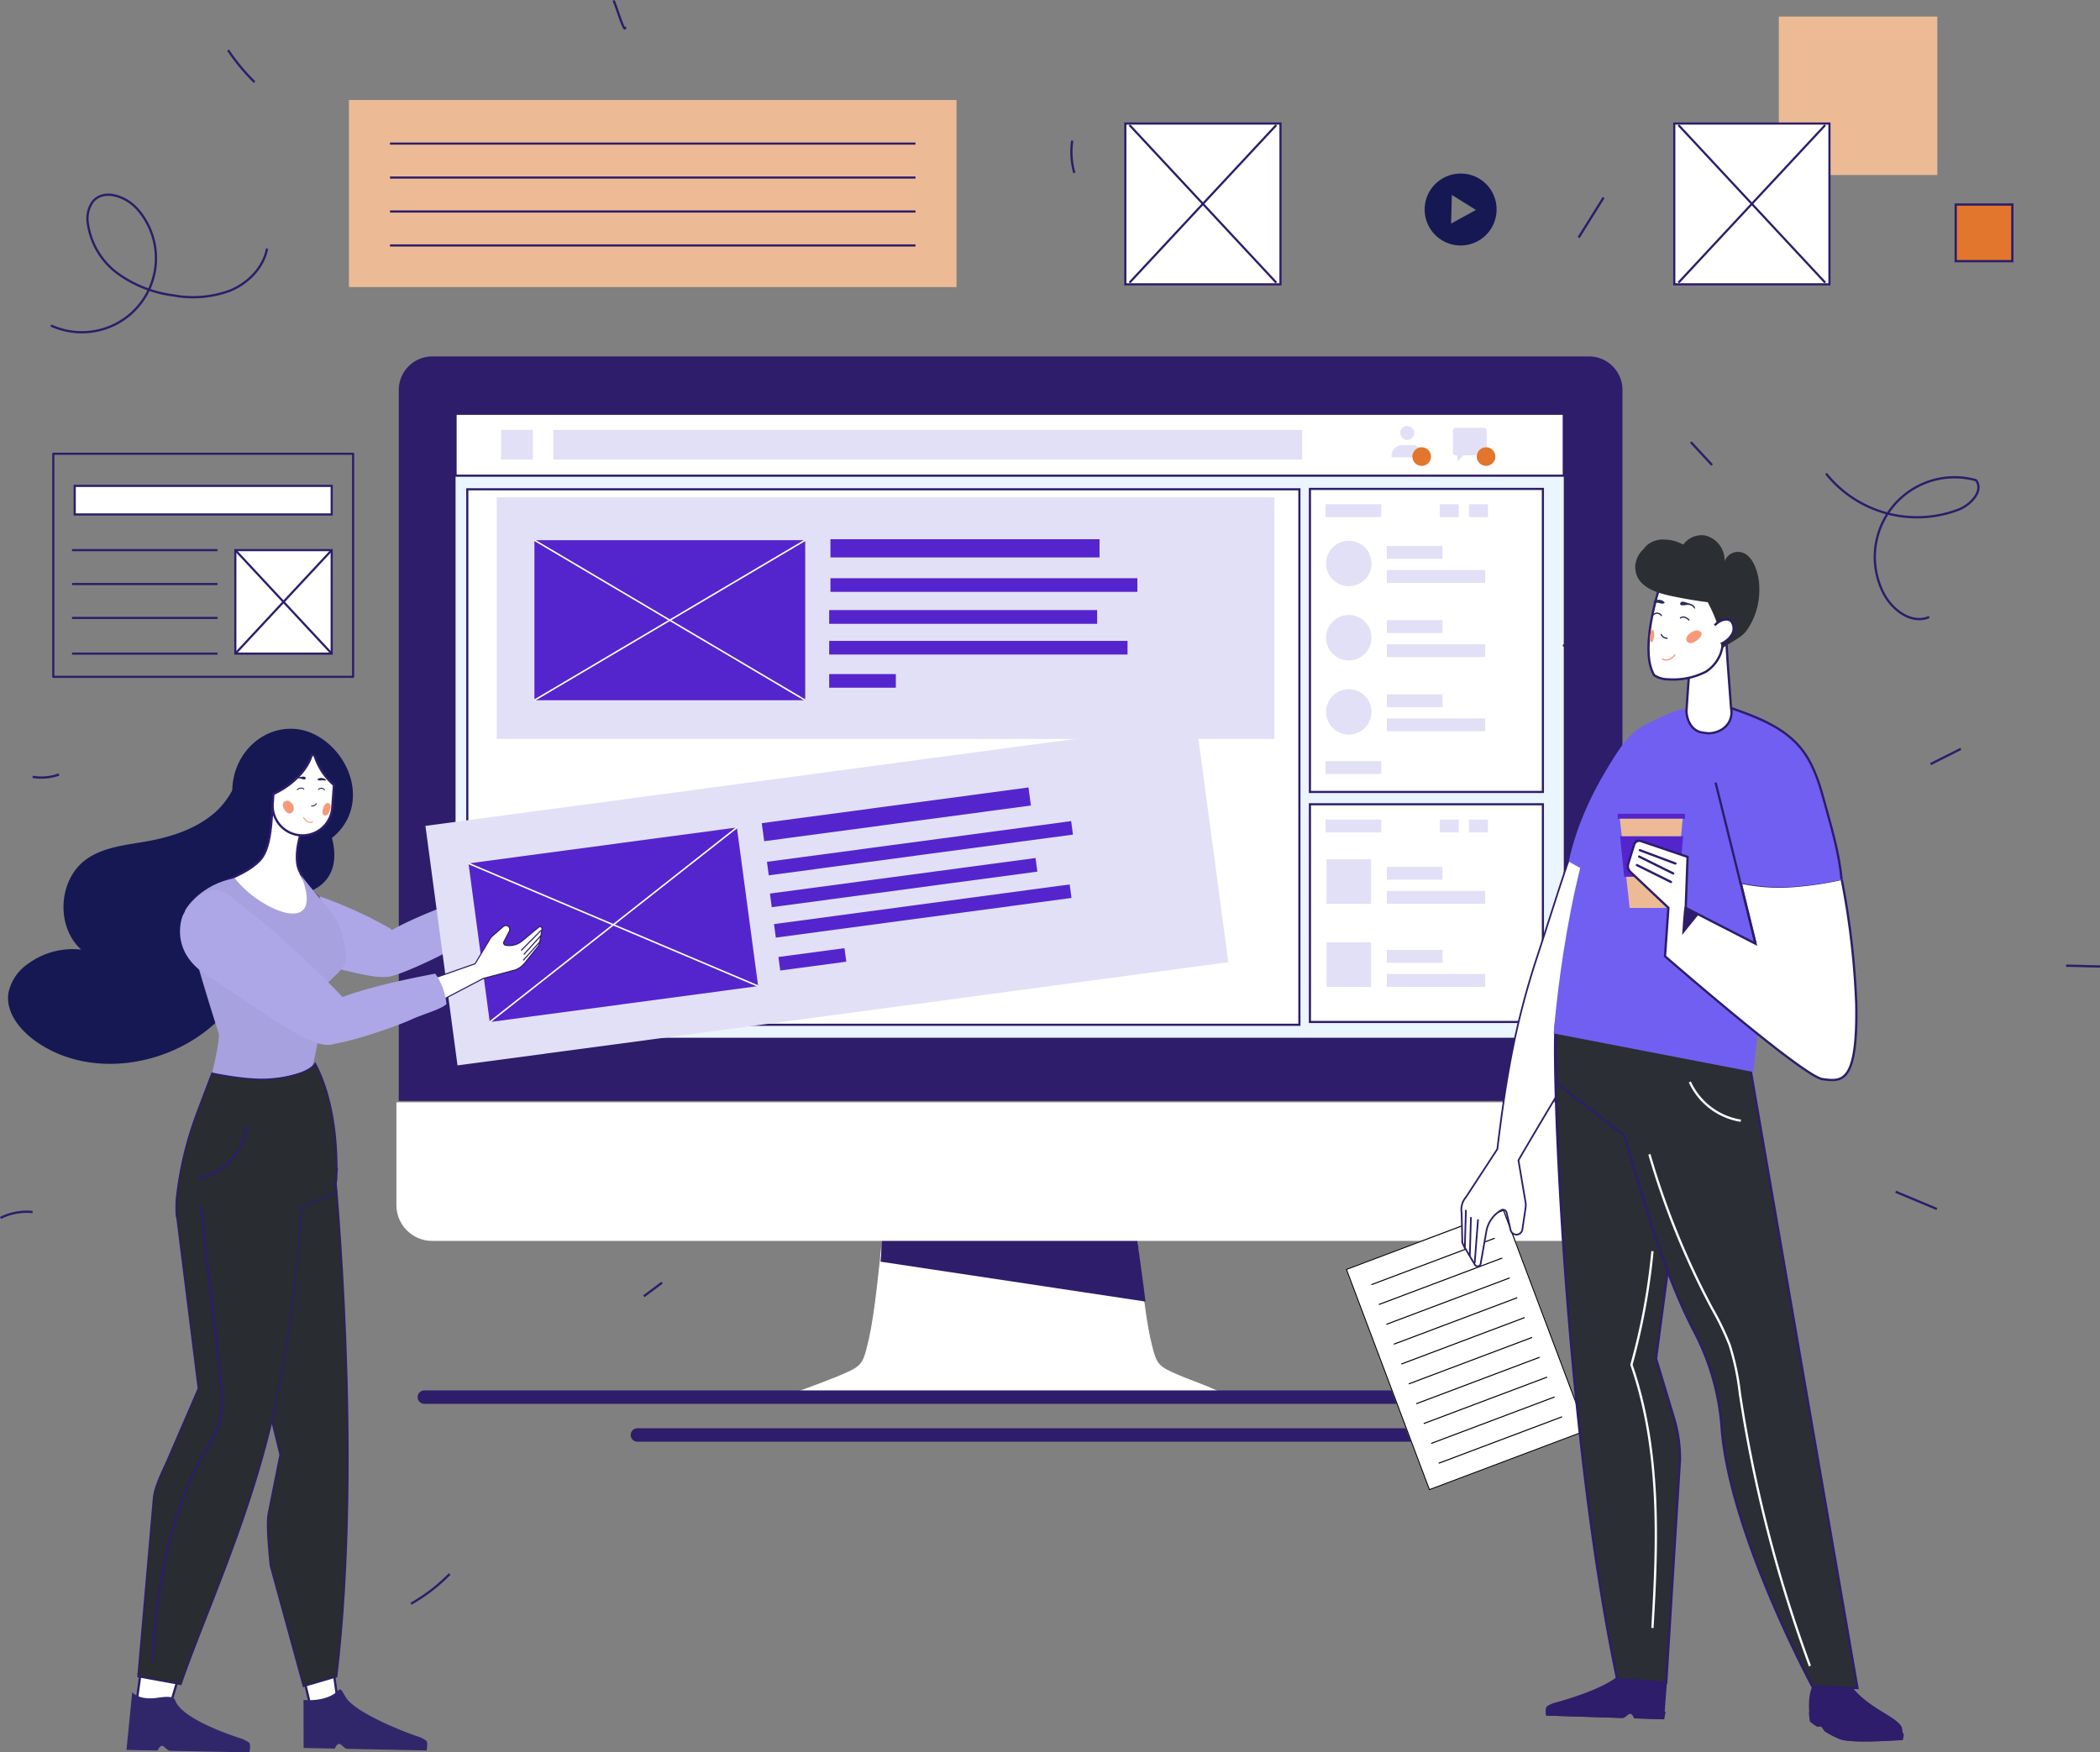 <svg xmlns="http://www.w3.org/2000/svg" width="460.114" height="384.002" viewBox="0 0 460.114 384.002">
  <rect x="0" y="0" width="460.114" height="384.002" fill="#808080" stroke="none"/>
  <defs>
    <style>
      .cls-1 {
        fill: #ecbb95;
      }

      .cls-12, .cls-2 {
        fill: #e2762d;
      }

      .cls-15, .cls-16, .cls-18, .cls-2, .cls-21, .cls-27, .cls-28, .cls-3, .cls-32, .cls-33, .cls-4, .cls-5, .cls-6 {
        stroke: #2d1d6a;
      }

      .cls-14, .cls-16, .cls-18, .cls-2, .cls-21, .cls-26, .cls-27, .cls-28, .cls-29, .cls-3, .cls-32, .cls-5, .cls-8 {
        stroke-miterlimit: 10;
      }

      .cls-15, .cls-16, .cls-2, .cls-28, .cls-29, .cls-32, .cls-33 {
        stroke-width: 0.498px;
      }

      .cls-16, .cls-21, .cls-26, .cls-27, .cls-3, .cls-33, .cls-8, .cls-9 {
        fill: #fff;
      }

      .cls-3, .cls-4, .cls-5 {
        stroke-width: 0.469px;
      }

      .cls-14, .cls-15, .cls-29, .cls-32, .cls-37, .cls-4, .cls-5, .cls-6 {
        fill: none;
      }

      .cls-15, .cls-33, .cls-4, .cls-6 {
        stroke-linecap: round;
        stroke-linejoin: round;
      }

      .cls-6 {
        stroke-width: 0.704px;
        stroke-dasharray: 3.99;
      }

      .cls-7 {
        fill: #2d1d6a;
      }

      .cls-10 {
        fill: #ebf5ff;
      }

      .cls-11 {
        fill: #e2e0f6;
      }

      .cls-13 {
        fill: #5425cd;
      }

      .cls-14, .cls-29 {
        stroke: #fff;
      }

      .cls-14, .cls-18 {
        stroke-width: 0.331px;
      }

      .cls-17 {
        fill: #30276b;
      }

      .cls-18 {
        fill: #292c30;
      }

      .cls-19 {
        fill: #151852;
      }

      .cls-20 {
        fill: #1a1714;
      }

      .cls-21 {
        stroke-width: 0.242px;
      }

      .cls-22 {
        fill: #ada7e8;
      }

      .cls-23 {
        fill: #f89a7a;
      }

      .cls-24 {
        fill: #282e53;
      }

      .cls-25 {
        fill: #a7a1e0;
      }

      .cls-26 {
        stroke: #000;
        stroke-width: 0.226px;
      }

      .cls-27 {
        stroke-width: 0.368px;
      }

      .cls-28 {
        fill: #2b2e34;
      }

      .cls-30 {
        fill: #715ff2;
      }

      .cls-31 {
        fill: #f8b791;
      }

      .cls-34 {
        fill: #2b2f34;
      }

      .cls-35, .cls-36 {
        stroke: none;
      }
    </style>
  </defs>
  <g id="Group_26227" data-name="Group 26227" transform="translate(-281.362 -142.455)">
    <rect id="Rectangle_5526" data-name="Rectangle 5526" class="cls-1" width="34.729" height="34.729" transform="translate(671.103 146.081)"/>
    <rect id="Rectangle_5527" data-name="Rectangle 5527" class="cls-2" width="12.406" height="12.406" transform="translate(709.864 187.276)"/>
    <g id="Group_26154" data-name="Group 26154" transform="translate(648.199 169.526)">
      <rect id="Rectangle_5528" data-name="Rectangle 5528" class="cls-3" width="33.998" height="35.234"/>
      <g id="Group_26153" data-name="Group 26153" transform="translate(0.917 0.33)">
        <line id="Line_7" data-name="Line 7" class="cls-3" x2="32.158" y2="34.54"/>
        <line id="Line_8" data-name="Line 8" class="cls-3" x1="32.158" y2="34.54"/>
      </g>
    </g>
    <g id="Group_26156" data-name="Group 26156" transform="translate(527.924 169.526)">
      <rect id="Rectangle_5529" data-name="Rectangle 5529" class="cls-3" width="33.998" height="35.234" transform="translate(0)"/>
      <g id="Group_26155" data-name="Group 26155" transform="translate(0.917 0.33)">
        <line id="Line_9" data-name="Line 9" class="cls-3" x2="32.158" y2="34.54"/>
        <line id="Line_10" data-name="Line 10" class="cls-3" x1="32.158" y2="34.54"/>
      </g>
    </g>
    <g id="Group_26158" data-name="Group 26158" transform="translate(293.039 241.891)">
      <rect id="Rectangle_5530" data-name="Rectangle 5530" class="cls-4" width="65.689" height="48.876"/>
      <rect id="Rectangle_5531" data-name="Rectangle 5531" class="cls-3" width="56.305" height="6.256" transform="translate(4.692 7.038)"/>
      <line id="Line_11" data-name="Line 11" class="cls-3" x2="31.867" transform="translate(4.106 21.115)"/>
      <line id="Line_12" data-name="Line 12" class="cls-3" x2="31.867" transform="translate(4.106 28.544)"/>
      <line id="Line_13" data-name="Line 13" class="cls-3" x2="31.867" transform="translate(4.106 35.973)"/>
      <line id="Line_14" data-name="Line 14" class="cls-3" x2="31.867" transform="translate(4.106 43.793)"/>
      <rect id="Rectangle_5532" data-name="Rectangle 5532" class="cls-3" width="21.114" height="22.678" transform="translate(39.883 21.115)"/>
      <g id="Group_26157" data-name="Group 26157" transform="translate(39.883 21.115)">
        <line id="Line_15" data-name="Line 15" class="cls-5" x2="21.114" y2="22.678"/>
        <line id="Line_16" data-name="Line 16" class="cls-5" x1="21.114" y2="22.678"/>
      </g>
    </g>
    <g id="Group_26160" data-name="Group 26160" transform="translate(357.814 164.368)">
      <rect id="Rectangle_5533" data-name="Rectangle 5533" class="cls-1" width="133.124" height="40.993"/>
      <g id="Group_26159" data-name="Group 26159" transform="translate(8.997 9.552)">
        <line id="Line_17" data-name="Line 17" class="cls-3" x2="115.131"/>
        <line id="Line_18" data-name="Line 18" class="cls-3" x2="115.131" transform="translate(0 7.441)"/>
        <line id="Line_19" data-name="Line 19" class="cls-3" x2="115.131" transform="translate(0 14.882)"/>
        <line id="Line_20" data-name="Line 20" class="cls-3" x2="115.131" transform="translate(0 22.323)"/>
      </g>
    </g>
    <rect id="Rectangle_5534" data-name="Rectangle 5534" class="cls-6" width="31.252" height="31.252" transform="translate(316.823 327.701)"/>
    <g id="Group_26174" data-name="Group 26174" transform="translate(368.215 220.559)">
      <path id="Path_39643" data-name="Path 39643" class="cls-7" d="M617.372,366.294V210.481a7.348,7.348,0,0,0-7.349-7.331H356.608a7.35,7.35,0,0,0-7.348,7.331V366.294Z" transform="translate(-348.737 -203.15)"/>
      <g id="Path_39644" data-name="Path 39644" class="cls-8" transform="translate(-348.854 -166.67)">
        <path class="cls-35" d="M 609.732 360.387 L 356.713 360.387 C 352.438 360.387 348.961 356.911 348.961 352.639 L 348.961 330.217 L 617.487 330.217 L 617.487 352.639 C 617.487 356.911 614.008 360.387 609.732 360.387 Z"/>
        <path class="cls-36" d="M 349.067 330.324 L 349.067 352.639 C 349.067 356.853 352.497 360.28 356.713 360.28 L 609.732 360.28 C 613.95 360.28 617.381 356.853 617.381 352.639 L 617.381 330.324 L 349.067 330.324 M 348.854 330.111 L 617.594 330.111 L 617.594 352.639 C 617.594 356.979 614.073 360.493 609.732 360.493 L 356.713 360.493 C 352.372 360.493 348.854 356.979 348.854 352.639 L 348.854 330.111 Z"/>
      </g>
      <path id="Path_39645" data-name="Path 39645" class="cls-9" d="M461.787,341.96a6.993,6.993,0,1,1-6.993-6.993A6.993,6.993,0,0,1,461.787,341.96Z" transform="translate(-320.424 -165.275)"/>
      <g id="Path_39646" data-name="Path 39646" class="cls-8" transform="translate(-329.286 -159.889)">
        <path class="cls-35" d="M 508.932 387.625 C 508.932 387.625 508.932 387.625 508.932 387.625 C 508.865 387.625 508.794 387.625 508.721 387.623 L 418.603 387.623 C 417.286 387.557 417.09 387.319 417.067 387.22 C 417.026 387.046 417.373 386.787 417.555 386.684 C 417.695 386.634 419.505 385.986 421.678 385.166 C 423.446 384.502 426.69 383.255 428.556 382.358 C 431.606 380.899 431.835 379.897 432.936 375.084 C 434.145 369.79 435.285 358.525 435.728 353.818 L 491.59 353.818 C 492.031 358.516 493.167 369.762 494.381 375.084 C 494.96 377.618 495.289 378.987 495.859 380.001 C 496.482 381.108 497.396 381.704 498.763 382.359 C 500.52 383.203 503.514 384.368 505.717 385.197 C 507.881 386.009 509.796 386.951 509.89 386.997 C 510.056 387.095 510.27 387.283 510.243 387.382 C 510.232 387.423 510.116 387.625 508.932 387.625 Z"/>
        <path class="cls-36" d="M 508.932 387.519 C 509.864 387.519 510.088 387.392 510.134 387.354 C 510.106 387.291 509.97 387.169 509.839 387.091 C 509.708 387.026 507.814 386.098 505.68 385.297 C 503.475 384.467 500.478 383.301 498.717 382.455 C 495.712 381.015 495.405 380.041 494.278 375.107 C 493.07 369.816 491.94 358.68 491.493 353.925 L 435.825 353.925 C 435.375 358.689 434.242 369.843 433.04 375.107 C 431.956 379.847 431.699 380.973 428.602 382.454 C 426.732 383.353 423.485 384.602 421.715 385.266 C 419.58 386.071 417.793 386.712 417.599 386.781 C 417.359 386.919 417.155 387.13 417.171 387.196 C 417.171 387.199 417.267 387.449 418.609 387.517 L 508.723 387.517 C 508.796 387.518 508.865 387.519 508.932 387.519 L 508.932 387.519 M 508.932 387.732 C 508.864 387.732 508.793 387.731 508.719 387.73 L 418.603 387.73 C 415.711 387.586 417.51 386.587 417.51 386.587 C 417.51 386.587 419.364 385.925 421.64 385.066 C 424.01 384.177 426.839 383.066 428.509 382.263 C 431.474 380.844 431.723 379.912 432.832 375.06 C 434.041 369.765 435.173 358.588 435.631 353.712 L 491.687 353.712 C 492.144 358.588 493.276 369.765 494.485 375.06 C 495.594 379.912 495.847 380.844 498.809 382.263 C 500.498 383.075 503.369 384.2 505.755 385.097 C 507.993 385.938 509.941 386.903 509.941 386.903 C 509.941 386.903 511.356 387.732 508.932 387.732 Z"/>
      </g>
      <path id="Path_39647" data-name="Path 39647" class="cls-7" d="M489.3,367c-.247-2.316-1.592-11.793-1.733-13.284H431.515c-.138,1.491-.006,2.227-.256,4.542Z" transform="translate(-325.176 -159.889)"/>
      <rect id="Rectangle_5535" data-name="Rectangle 5535" class="cls-10" width="242.809" height="136.731" transform="translate(12.962 12.568)"/>
      <rect id="Rectangle_5536" data-name="Rectangle 5536" class="cls-3" width="242.809" height="13.563" transform="translate(12.962 12.568)"/>
      <rect id="Rectangle_5537" data-name="Rectangle 5537" class="cls-3" width="51.046" height="66.407" transform="translate(200.153 29.031)"/>
      <rect id="Rectangle_5538" data-name="Rectangle 5538" class="cls-3" width="182.313" height="117.342" transform="translate(15.532 29.115)"/>
      <rect id="Rectangle_5539" data-name="Rectangle 5539" class="cls-11" width="164.077" height="6.513" transform="translate(34.381 16.093)"/>
      <rect id="Rectangle_5540" data-name="Rectangle 5540" class="cls-11" width="6.965" height="6.513" transform="translate(22.927 16.093)"/>
      <g id="Group_26161" data-name="Group 26161" transform="translate(218.034 15.242)">
        <path id="Path_39648" data-name="Path 39648" class="cls-11" d="M525.1,220.928v-.381a2.292,2.292,0,0,0-2.292-2.293h-2.291a2.292,2.292,0,0,0-2.293,2.293v.381Z" transform="translate(-518.223 -214.052)"/>
        <path id="Path_39649" data-name="Path 39649" class="cls-11" d="M522.763,216.518a1.529,1.529,0,1,1-1.529-1.528A1.529,1.529,0,0,1,522.763,216.518Z" transform="translate(-517.797 -214.99)"/>
      </g>
      <path id="Path_39650" data-name="Path 39650" class="cls-12" d="M525.849,220.653a2.037,2.037,0,1,1-2.037-2.037A2.036,2.036,0,0,1,525.849,220.653Z" transform="translate(-299.168 -198.706)"/>
      <path id="Path_39651" data-name="Path 39651" class="cls-11" d="M535.475,215.3h-6.224a.583.583,0,0,0-.583.583v4.862a.584.584,0,0,0,.583.584h.389v1.361L531,221.328h4.474a.585.585,0,0,0,.583-.584v-4.862A.583.583,0,0,0,535.475,215.3Z" transform="translate(-297.188 -199.659)"/>
      <path id="Path_39652" data-name="Path 39652" class="cls-12" d="M536.809,220.653a2.037,2.037,0,1,1-2.037-2.037A2.036,2.036,0,0,1,536.809,220.653Z" transform="translate(-296.019 -198.706)"/>
      <rect id="Rectangle_5541" data-name="Rectangle 5541" class="cls-3" width="51.046" height="47.708" transform="translate(200.153 98.135)"/>
      <g id="Group_26164" data-name="Group 26164" transform="translate(203.591 32.384)">
        <rect id="Rectangle_5542" data-name="Rectangle 5542" class="cls-11" width="12.195" height="2.822" transform="translate(13.415 9.142)"/>
        <rect id="Rectangle_5543" data-name="Rectangle 5543" class="cls-11" width="12.195" height="2.822"/>
        <rect id="Rectangle_5544" data-name="Rectangle 5544" class="cls-11" width="12.195" height="2.822" transform="translate(0 56.299)"/>
        <rect id="Rectangle_5545" data-name="Rectangle 5545" class="cls-11" width="4.163" height="2.822" transform="translate(25)"/>
        <rect id="Rectangle_5546" data-name="Rectangle 5546" class="cls-11" width="4.164" height="2.822" transform="translate(31.405)"/>
        <rect id="Rectangle_5547" data-name="Rectangle 5547" class="cls-11" width="12.195" height="2.822" transform="translate(0 69.104)"/>
        <rect id="Rectangle_5548" data-name="Rectangle 5548" class="cls-11" width="4.163" height="2.822" transform="translate(25 69.104)"/>
        <rect id="Rectangle_5549" data-name="Rectangle 5549" class="cls-11" width="4.164" height="2.822" transform="translate(31.405 69.104)"/>
        <rect id="Rectangle_5550" data-name="Rectangle 5550" class="cls-11" width="21.544" height="2.822" transform="translate(13.415 14.426)"/>
        <path id="Path_39653" data-name="Path 39653" class="cls-11" d="M517.042,239.509a4.979,4.979,0,1,1-4.979-4.979A4.98,4.98,0,0,1,517.042,239.509Z" transform="translate(-506.98 -226.518)"/>
        <rect id="Rectangle_5551" data-name="Rectangle 5551" class="cls-11" width="12.195" height="2.823" transform="translate(13.415 25.401)"/>
        <rect id="Rectangle_5552" data-name="Rectangle 5552" class="cls-11" width="21.544" height="2.822" transform="translate(13.415 30.686)"/>
        <path id="Path_39654" data-name="Path 39654" class="cls-11" d="M517.042,252.141a4.979,4.979,0,1,1-4.979-4.981A4.98,4.98,0,0,1,517.042,252.141Z" transform="translate(-506.98 -222.889)"/>
        <rect id="Rectangle_5553" data-name="Rectangle 5553" class="cls-11" width="12.195" height="2.822" transform="translate(13.415 41.661)"/>
        <rect id="Rectangle_5554" data-name="Rectangle 5554" class="cls-11" width="21.544" height="2.822" transform="translate(13.415 46.945)"/>
        <path id="Path_39655" data-name="Path 39655" class="cls-11" d="M517.042,264.77a4.979,4.979,0,1,1-4.979-4.979A4.979,4.979,0,0,1,517.042,264.77Z" transform="translate(-506.98 -219.259)"/>
        <g id="Group_26162" data-name="Group 26162" transform="translate(0.204 77.816)">
          <rect id="Rectangle_5555" data-name="Rectangle 5555" class="cls-11" width="12.195" height="2.822" transform="translate(13.211 1.649)"/>
          <rect id="Rectangle_5556" data-name="Rectangle 5556" class="cls-11" width="21.544" height="2.822" transform="translate(13.211 6.933)"/>
          <rect id="Rectangle_5557" data-name="Rectangle 5557" class="cls-11" width="9.755" height="9.756"/>
        </g>
        <g id="Group_26163" data-name="Group 26163" transform="translate(0.204 96.013)">
          <rect id="Rectangle_5558" data-name="Rectangle 5558" class="cls-11" width="12.195" height="2.823" transform="translate(13.211 1.649)"/>
          <rect id="Rectangle_5559" data-name="Rectangle 5559" class="cls-11" width="21.544" height="2.822" transform="translate(13.211 6.933)"/>
          <rect id="Rectangle_5560" data-name="Rectangle 5560" class="cls-11" width="9.755" height="9.756"/>
        </g>
      </g>
      <g id="Group_26173" data-name="Group 26173" transform="translate(21.98 30.864)">
        <g id="Group_26171" data-name="Group 26171">
          <rect id="Rectangle_5561" data-name="Rectangle 5561" class="cls-11" width="170.397" height="52.955"/>
          <g id="Group_26170" data-name="Group 26170" transform="translate(72.843 9.19)">
            <g id="Group_26165" data-name="Group 26165" transform="translate(0.276)">
              <rect id="Rectangle_5562" data-name="Rectangle 5562" class="cls-13" width="58.956" height="3.99"/>
            </g>
            <g id="Group_26166" data-name="Group 26166" transform="translate(0.276 8.549)">
              <rect id="Rectangle_5563" data-name="Rectangle 5563" class="cls-13" width="67.25" height="2.986"/>
            </g>
            <g id="Group_26167" data-name="Group 26167" transform="translate(0 15.529)">
              <rect id="Rectangle_5564" data-name="Rectangle 5564" class="cls-13" width="58.709" height="3.012"/>
            </g>
            <g id="Group_26168" data-name="Group 26168" transform="translate(0 22.279)">
              <rect id="Rectangle_5565" data-name="Rectangle 5565" class="cls-13" width="65.369" height="2.989"/>
            </g>
            <g id="Group_26169" data-name="Group 26169" transform="translate(0 29.554)">
              <rect id="Rectangle_5566" data-name="Rectangle 5566" class="cls-13" width="14.606" height="2.986"/>
            </g>
          </g>
          <rect id="Rectangle_5567" data-name="Rectangle 5567" class="cls-13" width="59.331" height="35.074" transform="translate(8.26 9.402)"/>
        </g>
        <g id="Group_26172" data-name="Group 26172" transform="translate(8.26 9.402)">
          <line id="Line_21" data-name="Line 21" class="cls-14" x2="59.331" y2="35.074"/>
          <line id="Line_22" data-name="Line 22" class="cls-14" x1="59.331" y2="35.074"/>
        </g>
      </g>
    </g>
    <path id="Path_39656" data-name="Path 39656" class="cls-15" d="M290.2,204.364a16.233,16.233,0,0,0,18.714-25.631c-2.468-2.772-7.24-4.475-9.668-1.668a6.392,6.392,0,0,0-1.132,4.921,16.448,16.448,0,0,0,6.632,10.963,26.6,26.6,0,0,0,12.143,4.741,23.407,23.407,0,0,0,12.383-1.054c3.877-1.6,7.2-4.911,8.057-9.015" transform="translate(2.507 9.5)"/>
    <path id="Path_39657" data-name="Path 39657" class="cls-15" d="M569.265,217.847l4.381,4.73" transform="translate(82.692 21.632)"/>
    <path id="Path_39658" data-name="Path 39658" class="cls-15" d="M547.553,252.344l4.932,4.153" transform="translate(76.453 31.544)"/>
    <path id="Path_39659" data-name="Path 39659" class="cls-16" d="M307.963,413.3l-3.412,25.164,7.677-.853,6.4-21.325Z" transform="translate(6.631 77.791)"/>
    <path id="Path_39660" data-name="Path 39660" class="cls-16" d="M339.464,425.932l1.016,7.445a1.9,1.9,0,0,1-.9,2.191,4.969,4.969,0,0,1-2.858.577c-.736-.063-1.7.292-1.953-.4l-1.706-7.25c-.439-1.2.6-1.115,1.882-1.18l2.213-.115C338.043,427.152,339.218,425.085,339.464,425.932Z" transform="translate(14.795 81.363)"/>
    <g id="Group_26175" data-name="Group 26175" transform="translate(347.861 512.667)">
      <path id="Path_39661" data-name="Path 39661" class="cls-17" d="M333.043,432.366l.023,10.518,6.832.138s.4-1.04.978-1.029c.487.01,1.094,1.07,1.757,1.083l3.669.073,13.707.276s.341-1.549-.026-2.093a6.355,6.355,0,0,0-2.079-1.03c-3.508-1.168-13.364-5.188-15.479-8.361-.853-1.28-1.132-2.3-1.707-1.707C338.109,432.932,333.043,432.366,333.043,432.366Z" transform="translate(-333.043 -430.06)"/>
    </g>
    <g id="Group_26176" data-name="Group 26176" transform="translate(309.072 513.267)">
      <path id="Path_39662" data-name="Path 39662" class="cls-17" d="M304.168,430.526l-1.256,12.651,6.832.136s.4-1.039.978-1.027c.487.009,1.1,1.068,1.757,1.083l3.669.073,13.708.274s.341-1.547-.026-2.093a6.337,6.337,0,0,0-2.078-1.029c-3.508-1.168-12.921-4.524-14.2-8.362-.377-1.13-3.276-.537-4.265-.426C305.448,432.232,304.168,430.526,304.168,430.526Z" transform="translate(-302.912 -430.526)"/>
    </g>
    <path id="Path_39663" data-name="Path 39663" class="cls-18" d="M344.261,452.731l-7.25,2.133-7.25-26.443c-.243-2.544-.951-9.015-.427-11.515l2.559-12.8L319.233,352.5l24.6-11.132S350.065,404.475,344.261,452.731Z" transform="translate(10.849 57.124)"/>
    <path id="Path_39664" data-name="Path 39664" class="cls-19" d="M342.2,270.27c4.249,5.093-2.037,14.353-.731,18.5,4.108,13.039-9.109,15.9-16.076,11.075-2.954-2.046,2.737-14.208,1.657-17.636s-.62-7.505,1.863-10.1a9.076,9.076,0,0,1,7.821-2.522,11.556,11.556,0,0,1,7.156,4.288" transform="translate(12.372 36.467)"/>
    <path id="Path_39665" data-name="Path 39665" class="cls-19" d="M340.548,287.664c2.382,14.538-1.174,30.572-11.708,40.869s-28.532,13.119-40.38,4.364c-3.3-2.436-6.209-6.2-5.63-10.259a10.168,10.168,0,0,1,4.24-6.4,16.512,16.512,0,0,1,11.721-3.157c-5.644-5.084-5.04-15.431,1.156-19.824,3.838-2.721,8.789-3.1,13.418-3.941,5.071-.92,10.144-2.564,14.152-5.8,3.449-2.787,5.221-6.474,6.54-10.561C338.285,274.946,339.832,283.3,340.548,287.664Z" transform="translate(0.369 37.466)"/>
    <path id="Path_39666" data-name="Path 39666" class="cls-20" d="M337.633,323.945c.017.22-1.02.482-2.315.585l-14.664,1.147c-1.3.107-2.361.009-2.379-.215l-.068-.834c-.018-.22,1.018-.481,2.315-.581l14.663-1.156c1.3-.1,2.361,0,2.379.219Z" transform="translate(10.555 51.803)"/>
    <g id="Group_26177" data-name="Group 26177" transform="translate(378.332 328.336)">
      <path id="Path_39667" data-name="Path 39667" class="cls-21" d="M356.713,300.121l12.931-7.073,5.543-4.885a5.276,5.276,0,0,1,2.942-.866l4.132-.386c-.121-.142.681.143.753.174l2.792,1.232a.448.448,0,0,1-.051.839l-4.533,1.363a4.4,4.4,0,0,0-2.684,2.277l-.082.169a.538.538,0,0,0,.424.771l2.561.278a.861.861,0,0,1,.134,1.686l-3.024.826a2.77,2.77,0,0,1-.942.089l-6.25-.3-10.937,8.266C359.961,304.927,356.71,300.3,356.713,300.121Z" transform="translate(-356.713 -286.871)"/>
      <line id="Line_23" data-name="Line 23" class="cls-21" y1="1.223" x2="6.199" transform="translate(22.65 1.44)"/>
      <line id="Line_24" data-name="Line 24" class="cls-21" y1="0.82" x2="5.542" transform="translate(22.209 0.866)"/>
      <line id="Line_25" data-name="Line 25" class="cls-21" y1="0.82" x2="5.542" transform="translate(21.093 0.267)"/>
    </g>
    <g id="Group_26179" data-name="Group 26179" transform="translate(327.199 335.298)">
      <path id="Path_39668" data-name="Path 39668" class="cls-22" d="M316.994,298.225c-.059-1.793,1.97-6.564,9-5.879,15.73,1.532,30.77,10.626,30.77,10.626s3.607,4.7,2.182,8.224c-2.022,5.008-8.415,1.247-33.348-4.149C318.391,305.487,317.1,301.249,316.994,298.225Z" transform="translate(-316.993 -292.279)"/>
      <g id="Group_26178" data-name="Group 26178" transform="translate(37.44 2.662)">
        <path id="Path_39669" data-name="Path 39669" class="cls-22" d="M372.251,300.665a13.26,13.26,0,0,0-3.351-6.318c-6.359,2.161-15.041,5.233-21.063,8.767-2.241,1.313-2.182,8.756-.723,9.7,1.291.835,13.252-4.817,18-7.806C367.677,303.392,370.86,302.139,372.251,300.665Z" transform="translate(-346.076 -294.347)"/>
      </g>
    </g>
    <path id="Path_39670" data-name="Path 39670" class="cls-19" d="M347.326,281.934c-.539,7.459-7.707,12.149-14.694,11.641s-12.213-6.97-11.668-14.431,6.649-13.094,13.641-12.584S347.872,274.474,347.326,281.934Z" transform="translate(11.335 35.62)"/>
    <path id="Path_39671" data-name="Path 39671" class="cls-16" d="M316.965,298.572s5.054,10.959,11.964,13.081,10.377.856,11.59-1.883,1.637-8.312.129-9.836a17.47,17.47,0,0,1-3.935-5.685c-.994-2.213-.366-6.083.655-9.038s3.449-2.976,1.141-4.56-1.2-2.913-3.637-2.688-3.782-.779-3.952,1.532c-.306,4.213-.39,10.16-2.942,12.7C325.147,295.016,321.687,295.774,316.965,298.572Z" transform="translate(10.198 38.896)"/>
    <path id="Path_39672" data-name="Path 39672" class="cls-16" d="M336.98,271.122c-.2-.071-.408-.138-.617-.192-.615,2.454-2.809,5.246-6.034,7.334a18.753,18.753,0,0,1-2.37,1.292l-.171,2.329a6.551,6.551,0,0,0,13.055.951l.385-5.251A14.007,14.007,0,0,1,336.98,271.122Z" transform="translate(13.303 36.884)"/>
    <g id="Group_26191" data-name="Group 26191" transform="translate(343.318 312.632)">
      <g id="Group_26180" data-name="Group 26180" transform="translate(0 5.273)">
        <path id="Path_39673" data-name="Path 39673" class="cls-23" d="M331.551,281.367a.8.8,0,0,1-.839.145c-.7-.236-2.049-2.241-.44-2.715C331.209,278.521,332.651,280.32,331.551,281.367Z" transform="translate(-329.514 -278.769)"/>
      </g>
      <g id="Group_26189" data-name="Group 26189" transform="translate(2.416)">
        <g id="Group_26187" data-name="Group 26187">
          <g id="Group_26183" data-name="Group 26183" transform="translate(5.165 0.295)">
            <g id="Group_26181" data-name="Group 26181">
              <path id="Path_39674" data-name="Path 39674" class="cls-24" d="M336.253,274.9a1.057,1.057,0,0,0-.85.324.541.541,0,0,0,.435.237,3.442,3.442,0,0,0,.515-.032,1.985,1.985,0,0,1,.516.032.706.706,0,0,0,.225.023c.39-.053.033-.313-.071-.385A1.628,1.628,0,0,0,336.253,274.9Z" transform="translate(-335.403 -274.902)"/>
            </g>
            <g id="Group_26182" data-name="Group 26182" transform="translate(0.134 2.149)">
              <path id="Path_39675" data-name="Path 39675" class="cls-24" d="M335.6,277.054a.1.1,0,0,0,.093-.032.765.765,0,0,1,.6-.238.743.743,0,0,1,.565.319.107.107,0,0,0,.147.026.105.105,0,0,0,.026-.147.962.962,0,0,0-1.495-.1.105.105,0,0,0,.006.148A.1.1,0,0,0,335.6,277.054Z" transform="translate(-335.507 -276.571)"/>
            </g>
          </g>
          <g id="Group_26186" data-name="Group 26186">
            <g id="Group_26184" data-name="Group 26184">
              <path id="Path_39676" data-name="Path 39676" class="cls-24" d="M332.991,275.152a1.359,1.359,0,0,0-1,0c-.21.113-.368.333-.6.372a.862.862,0,0,1,.524-.587,2.545,2.545,0,0,1,.8-.161c.357-.032,1.161-.295,1.269.183C334.11,275.514,333.289,275.234,332.991,275.152Z" transform="translate(-331.391 -274.673)"/>
            </g>
            <g id="Group_26185" data-name="Group 26185" transform="translate(0.657 2.415)">
              <path id="Path_39677" data-name="Path 39677" class="cls-24" d="M331.991,277.1a.109.109,0,0,0,.085-.024,1.358,1.358,0,0,1,.61-.3.692.692,0,0,1,.676.171.1.1,0,0,0,.165-.13.9.9,0,0,0-.882-.247,1.582,1.582,0,0,0-.707.345.106.106,0,0,0-.012.148A.109.109,0,0,0,331.991,277.1Z" transform="translate(-331.902 -276.548)"/>
            </g>
          </g>
        </g>
        <g id="Group_26188" data-name="Group 26188" transform="translate(3.788 5.856)">
          <path id="Path_39678" data-name="Path 39678" class="cls-24" d="M334.446,279.9a1.131,1.131,0,0,0,1.114-.516.1.1,0,0,0-.179-.109.947.947,0,0,1-.924.415h0a.1.1,0,0,0-.035.206Z" transform="translate(-334.333 -279.222)"/>
        </g>
      </g>
      <g id="Group_26190" data-name="Group 26190" transform="translate(4.476 8.879)">
        <path id="Path_39679" data-name="Path 39679" class="cls-23" d="M334.389,282.82a1.234,1.234,0,0,0,.7-.086.1.1,0,0,0,.052-.139.106.106,0,0,0-.139-.052,1.16,1.16,0,0,1-1.047-.1,2.3,2.3,0,0,1-.774-.826.1.1,0,1,0-.179.108,2.487,2.487,0,0,0,.846.9A1.537,1.537,0,0,0,334.389,282.82Z" transform="translate(-332.991 -281.57)"/>
      </g>
      <path id="Path_39680" data-name="Path 39680" class="cls-23" d="M336.286,280.928a1.348,1.348,0,0,0,.048.565.613.613,0,0,0,.381.4.775.775,0,0,0,.745-.309c.386-.43,1.016-2.107.14-2.365S336.336,280.363,336.286,280.928Z" transform="translate(-327.571 -273.376)"/>
    </g>
    <path id="Path_39681" data-name="Path 39681" class="cls-20" d="M338.874,325.59c.021.245-1.132.536-2.575.65l-16.33,1.283c-1.443.112-2.63.005-2.647-.243l-.073-.929c-.026-.242,1.132-.534,2.573-.649l16.326-1.286c1.447-.112,2.63,0,2.651.241Z" transform="translate(10.279 52.24)"/>
    <path id="Path_39682" data-name="Path 39682" class="cls-25" d="M348.233,309.4c-.7-7.694-3.323-9.794-6.147-13.257-.705-.865-3.354-3.951-3.821-4.757,5.771,14.341-9.3,7.656-14.44.761-7.4,1.233-11.039,6.845-10.993,7.334.541,5.333,7.456,26.724,7.456,26.724.223,2.133-1.484,8.675-2.764,14.22l22.634-6.214c1.474-.1,3.274-17.571,3.274-17.571-.018-.183-.057-.36-.09-.538C344.648,314.046,348.464,311.934,348.233,309.4Z" transform="translate(9.01 42.761)"/>
    <path id="Path_39683" data-name="Path 39683" class="cls-18" d="M343.694,323.514s-1.3,2.7-9.809,3.411c-5.118.427-12.795-1.28-12.795-1.28s-2.465,6.452-3.458,9.123a75.808,75.808,0,0,0-4.365,18.8s-.12,3.589.151,3.678l4.686,37.49-6.823,15.78c-1.038,2.335-2.689,5.566-2.987,8.1l-3.411,39.238,9.383,1.706c5.192-15.1,15.369-36.766,20.471-60.137a289.864,289.864,0,0,0,5.972-44.355l7.676-3.413-.4-1.323a3.988,3.988,0,0,0,.4-1.662C348.811,333.75,344.935,325.784,343.694,323.514Z" transform="translate(6.726 51.993)"/>
    <path id="Path_39684" data-name="Path 39684" class="cls-15" d="M325.623,334.252a13.194,13.194,0,0,1-10.458,11.42" transform="translate(9.681 55.079)"/>
    <g id="Group_26200" data-name="Group 26200" transform="translate(374.576 300.818)">
      <g id="Group_26198" data-name="Group 26198" transform="translate(0 0)">
        <rect id="Rectangle_5568" data-name="Rectangle 5568" class="cls-11" width="170.397" height="52.955" transform="translate(0 22.613) rotate(-7.626)"/>
        <g id="Group_26197" data-name="Group 26197" transform="translate(73.691 14.194)">
          <g id="Group_26192" data-name="Group 26192" transform="translate(0 0)">
            <rect id="Rectangle_5569" data-name="Rectangle 5569" class="cls-13" width="58.956" height="3.99" transform="translate(0 7.824) rotate(-7.626)"/>
          </g>
          <g id="Group_26193" data-name="Group 26193" transform="translate(1.134 7.372)">
            <rect id="Rectangle_5570" data-name="Rectangle 5570" class="cls-13" width="67.25" height="2.986" transform="translate(0 8.925) rotate(-7.626)"/>
          </g>
          <g id="Group_26194" data-name="Group 26194" transform="translate(1.788 15.461)">
            <rect id="Rectangle_5571" data-name="Rectangle 5571" class="cls-13" width="58.71" height="3.012" transform="translate(0 7.791) rotate(-7.626)"/>
          </g>
          <g id="Group_26195" data-name="Group 26195" transform="translate(2.683 21.268)">
            <rect id="Rectangle_5572" data-name="Rectangle 5572" class="cls-13" width="65.369" height="2.989" transform="matrix(0.991, -0.133, 0.133, 0.991, 0, 8.675)"/>
          </g>
          <g id="Group_26196" data-name="Group 26196" transform="translate(3.649 35.215)">
            <rect id="Rectangle_5573" data-name="Rectangle 5573" class="cls-13" width="14.606" height="2.986" transform="translate(0 1.938) rotate(-7.626)"/>
          </g>
        </g>
        <rect id="Rectangle_5574" data-name="Rectangle 5574" class="cls-13" width="59.331" height="35.073" transform="translate(9.435 30.836) rotate(-7.626)"/>
      </g>
      <g id="Group_26199" data-name="Group 26199" transform="translate(9.435 22.962)">
        <line id="Line_26" data-name="Line 26" class="cls-14" x2="63.46" y2="26.889" transform="translate(0 7.874)"/>
        <line id="Line_27" data-name="Line 27" class="cls-14" x1="54.151" y2="42.637" transform="translate(4.655)"/>
      </g>
    </g>
    <g id="Group_26201" data-name="Group 26201" transform="translate(372.432 345.266)">
      <path id="Path_39685" data-name="Path 39685" class="cls-21" d="M353.878,318.483l13.052-6.849,7.138-1.908a5.281,5.281,0,0,0,2.351-1.97l2.609-3.227c.051.18.259-.645.273-.722l.521-3.007a.448.448,0,0,0-.727-.422L375.45,303.4a4.4,4.4,0,0,1-3.383.972l-.185-.024a.537.537,0,0,1-.407-.779l1.186-2.286a.86.86,0,0,0-1.329-1.045l-2.364,2.058a2.765,2.765,0,0,0-.6.736l-3.211,5.372-12.94,4.526C351.677,313.116,353.731,318.388,353.878,318.483Z" transform="translate(-352.13 -300.023)"/>
      <line id="Line_28" data-name="Line 28" class="cls-21" y1="4.484" x2="4.453" transform="translate(23.11 0.983)"/>
      <line id="Line_29" data-name="Line 29" class="cls-21" y1="4.16" x2="3.753" transform="translate(23.679 2.216)"/>
      <line id="Line_30" data-name="Line 30" class="cls-21" y1="4.16" x2="3.753" transform="translate(23.56 3.476)"/>
    </g>
    <g id="Group_26203" data-name="Group 26203" transform="translate(320.799 337.495)">
      <path id="Path_39686" data-name="Path 39686" class="cls-22" d="M312.525,299.846c.563-1.7,5.376-8.318,10.027-4.887a210.971,210.971,0,0,1,25.653,23.072s1.764,5.653-.79,8.472c-3.629,4-9.521-.449-29.93-14.148C311.366,308.248,311.577,302.719,312.525,299.846Z" transform="translate(-312.022 -293.986)"/>
      <g id="Group_26202" data-name="Group 26202" transform="translate(31.221 18.311)">
        <path id="Path_39687" data-name="Path 39687" class="cls-22" d="M363.425,314.925a13.247,13.247,0,0,0-2.459-6.715c-6.595,1.276-15.613,3.137-22.061,5.819-2.4,1-3.354,8.378-2.037,9.511,1.166,1,13.783-2.97,18.894-5.285C358.524,317,361.847,316.2,363.425,314.925Z" transform="translate(-336.274 -308.21)"/>
      </g>
    </g>
    <path id="Path_39688" data-name="Path 39688" class="cls-15" d="M317.9,347.871l4.383,37.951a26.858,26.858,0,0,1,.185,7.137c-.57,3.717-2.656,6.993-4.485,10.278-7.248,13.011-9.937,29.228-10.611,44.314" transform="translate(7.44 58.992)"/>
    <path id="Path_39689" data-name="Path 39689" class="cls-7" d="M593.481,382.1H353.942a1.473,1.473,0,0,1-1.473-1.473h0a1.472,1.472,0,0,1,1.473-1.473H593.481a1.472,1.472,0,0,1,1.473,1.473h0A1.473,1.473,0,0,1,593.481,382.1Z" transform="translate(20.399 67.981)"/>
    <path id="Path_39690" data-name="Path 39690" class="cls-7" d="M565.815,388.544H390.2a1.473,1.473,0,0,1-1.471-1.473h0A1.472,1.472,0,0,1,390.2,385.6H565.815a1.472,1.472,0,0,1,1.473,1.473h0A1.473,1.473,0,0,1,565.815,388.544Z" transform="translate(30.819 69.832)"/>
    <g id="Group_26226" data-name="Group 26226" transform="translate(576.213 259.724)">
      <g id="Group_26205" data-name="Group 26205" transform="translate(0 147.783)">
        <g id="Rectangle_5575" data-name="Rectangle 5575" class="cls-26" transform="translate(0 13.048) rotate(-20.644)">
          <rect class="cls-35" width="37.008" height="51.812"/>
          <rect class="cls-37" x="0.113" y="0.113" width="36.782" height="51.585"/>
        </g>
        <g id="Group_26204" data-name="Group 26204" transform="translate(5.625 6.276)">
          <line id="Line_31" data-name="Line 31" class="cls-26" y1="10.184" x2="27.032"/>
          <line id="Line_32" data-name="Line 32" class="cls-26" y1="10.184" x2="27.032" transform="translate(1.638 4.348)"/>
          <line id="Line_33" data-name="Line 33" class="cls-26" y1="10.184" x2="27.032" transform="translate(3.277 8.697)"/>
          <line id="Line_34" data-name="Line 34" class="cls-26" y1="10.184" x2="27.032" transform="translate(4.915 13.045)"/>
          <line id="Line_35" data-name="Line 35" class="cls-26" y1="10.184" x2="27.031" transform="translate(6.553 17.393)"/>
          <line id="Line_36" data-name="Line 36" class="cls-26" y1="10.184" x2="27.031" transform="translate(8.191 21.742)"/>
          <line id="Line_37" data-name="Line 37" class="cls-26" y1="10.184" x2="27.032" transform="translate(9.829 26.09)"/>
          <line id="Line_38" data-name="Line 38" class="cls-26" y1="10.184" x2="27.032" transform="translate(11.468 30.439)"/>
          <line id="Line_39" data-name="Line 39" class="cls-26" y1="10.184" x2="27.032" transform="translate(13.106 34.787)"/>
          <line id="Line_40" data-name="Line 40" class="cls-26" y1="10.184" x2="27.032" transform="translate(14.744 39.135)"/>
        </g>
      </g>
      <path id="Path_39691" data-name="Path 39691" class="cls-27" d="M578.646,263.569c-17.885,4.471-23.2,27.282-31.844,53.486-4.615,13.989-6.786,25.579-8.816,42.438L531.1,370.03a4.178,4.178,0,0,0-.946,3.391l.157,6.309c-.236-.157.337,1,.4,1.107l2.361,4a.681.681,0,0,0,1.258-.229l1.247-7.088a6.688,6.688,0,0,1,2.958-4.462l.241-.154a.816.816,0,0,1,1.238.5l.881,3.816a1.309,1.309,0,0,0,2.569-.1l.707-4.713a4.164,4.164,0,0,0-.035-1.441l-1.523-9.031c13.805-23.735,21.056-33.535,27.353-53.916C574.236,294.2,583.7,268.44,578.646,263.569Z" transform="translate(-504.767 -224.954)"/>
      <g id="Group_26208" data-name="Group 26208" transform="translate(43.849 103.311)">
        <g id="Group_26206" data-name="Group 26206" transform="translate(0 143.711)">
          <path id="Path_39692" data-name="Path 39692" class="cls-7" d="M571.005,429.889l-.61,8.038-6.549-.209s-.331-1.016-.886-1.032c-.466-.015-1.1.968-1.737.949l-3.516-.112-13.139-.42s-.25-1.5.127-2a6.083,6.083,0,0,1,2.042-.883c3.417-.944,13.2-3.911,15-7.425C563.921,422.519,571.005,429.889,571.005,429.889Z" transform="translate(-544.489 -425.459)"/>
          <path id="Path_39693" data-name="Path 39693" class="cls-7" d="M544.565,433.191a5.193,5.193,0,0,0,0,1.69l13.139.42,3.516.112c.635.019,1.271-.964,1.737-.949.555.017.886,1.032.886,1.032l6.549.209.346-1.68Z" transform="translate(-544.488 -423.238)"/>
        </g>
        <path id="Path_39694" data-name="Path 39694" class="cls-28" d="M559.647,460.486l10.766.838,3.01-48.865a30.474,30.474,0,0,0-1.3-9.074l-3.94-13.06,2.711-20.418-2.94-34.615L546.461,316.06C544.9,315.356,547.563,403.212,559.647,460.486Z" transform="translate(-544.039 -313.184)"/>
        <g id="Group_26207" data-name="Group 26207" transform="translate(57.636 147.454)">
          <path id="Path_39695" data-name="Path 39695" class="cls-7" d="M609.581,438.745a5.675,5.675,0,0,1,.064,2.805s-10.113.918-13.328-.026a16.391,16.391,0,0,1-3.549-1.985c-.221-.149-.592-1.016-.807-1.166-.4-.278-.625.16-.963-.091a11.528,11.528,0,0,1-1.5-1.224c-.721-5.13.523-7.15.523-7.15s6.554-2.942,8.091-.7C601.727,434.5,608.236,436.274,609.581,438.745Z" transform="translate(-589.258 -428.367)"/>
          <path id="Path_39696" data-name="Path 39696" class="cls-7" d="M610.026,438.547c-3.151.29-9.763.855-10.971.6a21.263,21.263,0,0,1-9.794-5.245,17.651,17.651,0,0,0,.223,2.1,11.7,11.7,0,0,0,1.522,1.084c.342.223.57-.162.972.084.218.134.6.9.82,1.031a17.609,17.609,0,0,0,3.589,1.762c3.249.844,13.453.077,13.453.077A6.123,6.123,0,0,0,610.026,438.547Z" transform="translate(-589.261 -426.776)"/>
        </g>
        <path id="Path_39697" data-name="Path 39697" class="cls-28" d="M588.791,327.3l-14.627-4.286V322.9l-2.216-1.685-25.116-7.394s-1.044,2.286-.441,16.783l14.8,11.483c4.144,13.825,8.655,30.286,15.408,43.15a53.442,53.442,0,0,1,5.911,20.9c1.711,23.036,19.885,56.683,19.885,56.683l9.878.326Z" transform="translate(-543.996 -313.825)"/>
        <path id="Path_39698" data-name="Path 39698" class="cls-29" d="M562.113,338.96a175.184,175.184,0,0,0,13.727,33.8,60.211,60.211,0,0,1,3.858,8,56.035,56.035,0,0,1,2.228,10.552,304.435,304.435,0,0,0,15.357,59.777" transform="translate(-539.425 -306.603)"/>
      </g>
      <path id="Path_39699" data-name="Path 39699" class="cls-30" d="M548.41,296.568a31.5,31.5,0,0,0,6.017,2.912c3.687,1.358,6.4,2.134,6.4,2.134l13.336-38.05s.057-1.349-5.573,1.367-6.768,2.569-12.809,13S548.41,296.568,548.41,296.568Z" transform="translate(-499.514 -225.052)"/>
      <path id="Path_39700" data-name="Path 39700" class="cls-30" d="M590.7,265.343s-18.58-9.866-30.265,9.456-14.61,59.56-14.61,59.56l43.684,8.436,6.1-49.707S597,268.235,590.7,265.343Z" transform="translate(-500.257 -225.168)"/>
      <g id="Group_26209" data-name="Group 26209" transform="translate(66.337 8.159)">
        <path id="Path_39701" data-name="Path 39701" class="cls-31" d="M566.343,263.348a5.658,5.658,0,0,1-3.123-.895c-3.526-5.668,1.46-20.279,1.46-20.279l6.153-2.263,7.452,5.138-.021,9.943a8.062,8.062,0,0,1-3.74,6.688h0A15.737,15.737,0,0,1,566.343,263.348Z" transform="translate(-561.958 -239.911)"/>
      </g>
      <path id="Path_39702" data-name="Path 39702" class="cls-16" d="M573.343,248.748" transform="translate(-492.35 -229.213)"/>
      <g id="Group_26210" data-name="Group 26210" transform="translate(59.585 61.057)">
        <path id="Path_39703" data-name="Path 39703" class="cls-1" d="M569.066,301.468h-9.824l-2.186-19.882h13.832Z" transform="translate(-556.615 -280.835)"/>
        <path id="Path_39704" data-name="Path 39704" class="cls-13" d="M570.107,293.766l-12.086-.065-.9-8.876h13.832Z" transform="translate(-556.596 -279.905)"/>
        <rect id="Rectangle_5576" data-name="Rectangle 5576" class="cls-13" width="14.746" height="1.077"/>
      </g>
      <path id="Path_39705" data-name="Path 39705" class="cls-16" d="M605.275,293.948a72.467,72.467,0,0,1-10.918,1.6,40.321,40.321,0,0,1-11.19-.8l3.252,13.406-15.3-7.851.409-11.175-10.21-3.463a1.176,1.176,0,0,0-1.5.769l-1.289,4.2a1.749,1.749,0,0,0,.472,1.787l8.327,7.862-.742,10.617s30.216,26.339,34.52,26.927,7.716.949,7.378-16.587A175.544,175.544,0,0,0,605.275,293.948Z" transform="translate(-496.628 -218.623)"/>
      <path id="Path_39706" data-name="Path 39706" class="cls-30" d="M592.16,302.237a73.453,73.453,0,0,0,11.018-1.608c-2.527-13.19-6.228-25.605-10-29.51-12.224-12.638-26.937-7.249-26.263-7.048l.093.05,12.974,33.665.891,3.647A40.9,40.9,0,0,0,592.16,302.237Z" transform="translate(-494.204 -225.187)"/>
      <line id="Line_41" data-name="Line 41" class="cls-32" x2="8.749" y2="35.313" transform="translate(81.042 54.221)"/>
      <path id="Path_39707" data-name="Path 39707" class="cls-7" d="M568.232,296.842c-.21.345-.543,6.152-.543,6.152l3.6-4.472Z" transform="translate(-493.974 -215.394)"/>
      <path id="Path_39708" data-name="Path 39708" class="cls-29" d="M568.993,326.647a14.857,14.857,0,0,0,11.178,8.5" transform="translate(-493.6 -206.83)"/>
      <line id="Line_42" data-name="Line 42" class="cls-33" x2="7.796" y2="2.924" transform="translate(64.446 69.034)"/>
      <line id="Line_43" data-name="Line 43" class="cls-33" x2="7.46" y2="3.698" transform="translate(64.289 70.433)"/>
      <line id="Line_44" data-name="Line 44" class="cls-33" x2="7.46" y2="3.698" transform="translate(63.802 72.301)"/>
      <g id="Group_26225" data-name="Group 26225" transform="translate(63.435 0)">
        <path id="Path_39709" data-name="Path 39709" class="cls-16" d="M577.423,255.957l-.269-4.368-8.064,6.182-.269,3.293-.4,5.846c.077,2.342,1.363,4.562,3.7,4.771l1.116.139c3.252-.071,5.583-2.512,4.954-5.556Z" transform="translate(-557.2 -228.397)"/>
        <g id="Group_26211" data-name="Group 26211" transform="translate(2.902 8.159)">
          <path id="Path_39710" data-name="Path 39710" class="cls-16" d="M566.343,263.348a5.658,5.658,0,0,1-3.123-.895c-3.526-5.668,1.46-20.279,1.46-20.279l6.153-2.263,7.452,5.138-.021,9.943a8.062,8.062,0,0,1-3.74,6.688h0A15.737,15.737,0,0,1,566.343,263.348Z" transform="translate(-561.958 -239.911)"/>
        </g>
        <g id="Group_26224" data-name="Group 26224" transform="translate(3.222 14.177)">
          <g id="Group_26212" data-name="Group 26212" transform="translate(7.958 6.702)">
            <path id="Path_39711" data-name="Path 39711" class="cls-23" d="M568.659,252.342a1.081,1.081,0,0,0,1.007.187c.944-.2,3.233-2.142,1.361-2.7C569.935,249.507,567.595,251.239,568.659,252.342Z" transform="translate(-568.388 -249.792)"/>
          </g>
          <g id="Group_26213" data-name="Group 26213" transform="translate(0 6.582)">
            <path id="Path_39712" data-name="Path 39712" class="cls-23" d="M563.137,250.564a3.831,3.831,0,0,1-.282,1.562.438.438,0,0,1-.178.241c-.144.066-.326-.089-.4-.283a1.424,1.424,0,0,1-.062-.614c.027-.426.064-1.479.38-1.7C562.991,249.487,563.129,250.13,563.137,250.564Z" transform="translate(-562.207 -249.699)"/>
          </g>
          <g id="Group_26222" data-name="Group 26222" transform="translate(0.606)">
            <g id="Group_26220" data-name="Group 26220">
              <g id="Group_26216" data-name="Group 26216">
                <g id="Group_26214" data-name="Group 26214" transform="translate(0.177)">
                  <path id="Path_39713" data-name="Path 39713" class="cls-24" d="M564.236,244.6a1.4,1.4,0,0,1,1.04.593.716.716,0,0,1-.614.22,4.533,4.533,0,0,1-.662-.145,2.614,2.614,0,0,0-.679-.062.922.922,0,0,1-.3-.015c-.5-.147.019-.412.169-.487A2.168,2.168,0,0,1,564.236,244.6Z" transform="translate(-562.814 -244.586)"/>
                </g>
                <g id="Group_26215" data-name="Group 26215" transform="translate(0 2.792)">
                  <path id="Path_39714" data-name="Path 39714" class="cls-24" d="M564.564,247.527a.139.139,0,0,1-.115-.061,1.008,1.008,0,0,0-.736-.433.982.982,0,0,0-.8.3.138.138,0,0,1-.2-.192,1.263,1.263,0,0,1,1.962.167.138.138,0,0,1-.113.215Z" transform="translate(-562.677 -246.755)"/>
                </g>
              </g>
              <g id="Group_26219" data-name="Group 26219" transform="translate(5.928 0.401)">
                <g id="Group_26217" data-name="Group 26217" transform="translate(0.079)">
                  <path id="Path_39715" data-name="Path 39715" class="cls-24" d="M568.638,245.64a1.782,1.782,0,0,1,1.3.2c.251.189.412.507.711.605a1.134,1.134,0,0,0-.564-.87,3.349,3.349,0,0,0-1.007-.368c-.456-.115-1.45-.618-1.686-.017C567.11,245.884,568.234,245.687,568.638,245.64Z" transform="translate(-567.343 -244.897)"/>
                </g>
                <g id="Group_26218" data-name="Group 26218" transform="translate(0 3.234)">
                  <path id="Path_39716" data-name="Path 39716" class="cls-24" d="M569.264,248.323a.135.135,0,0,1-.1-.048,1.793,1.793,0,0,0-.735-.511.909.909,0,0,0-.911.086.138.138,0,0,1-.188-.2,1.18,1.18,0,0,1,1.2-.143,2.082,2.082,0,0,1,.848.59.138.138,0,0,1-.106.228Z" transform="translate(-567.282 -247.409)"/>
                </g>
              </g>
            </g>
            <g id="Group_26221" data-name="Group 26221" transform="translate(1.741 7.464)">
              <path id="Path_39717" data-name="Path 39717" class="cls-24" d="M565.384,251.469a1.483,1.483,0,0,1-1.344-.895.135.135,0,0,1,.073-.18.138.138,0,0,1,.18.073,1.242,1.242,0,0,0,1.119.725h0a.138.138,0,0,1,.138.135.136.136,0,0,1-.135.14Z" transform="translate(-564.029 -250.384)"/>
            </g>
          </g>
          <g id="Group_26223" data-name="Group 26223" transform="translate(2.594 11.947)">
            <path id="Path_39718" data-name="Path 39718" class="cls-23" d="M565.181,255.234a1.628,1.628,0,0,1-.9-.254.138.138,0,0,1-.039-.192.139.139,0,0,1,.191-.039,1.529,1.529,0,0,0,1.381.085,3.026,3.026,0,0,0,1.17-.919.139.139,0,0,1,.194-.018.141.141,0,0,1,.018.2,3.286,3.286,0,0,1-1.281,1A2.023,2.023,0,0,1,565.181,255.234Z" transform="translate(-564.222 -253.866)"/>
          </g>
        </g>
        <path id="Path_39719" data-name="Path 39719" class="cls-34" d="M583.287,237.427a3.113,3.113,0,0,0-4.008,1.9,5.59,5.59,0,0,0-4.355-5.7,4.949,4.949,0,0,0-4.683,2.007c-.427-.2-.847-.38-1.253-.543a7.378,7.378,0,0,0-2.652-.536,5.453,5.453,0,0,0-3.822,1.029,4.706,4.706,0,0,0-.963,1.014,5.619,5.619,0,0,0-1.841,3.624c-.238,5.179,5.83,6.274,9.17,6.946,2.264.454,4.788.87,6.7,1.1a35.2,35.2,0,0,1,1.887,4.165l1.269,5.99c1.444-1.207,4.349-2.387,5.379-3.964a15.265,15.265,0,0,0,2.772-8.98C586.956,242.22,585.652,238.277,583.287,237.427Z" transform="translate(-559.704 -233.573)"/>
        <path id="Path_39720" data-name="Path 39720" class="cls-16" d="M574.574,253.283a5.3,5.3,0,0,0,2.262-1.81,2.6,2.6,0,0,0,0-3.168c-.727-.7-2.262-.452-3.62.9" transform="translate(-555.821 -229.45)"/>
      </g>
      <path id="Path_39721" data-name="Path 39721" class="cls-32" d="M576.081,263.026c5.476,1.934,11.213,4.063,14.966,8.494,2.682,3.166,4.077,7.205,5.165,11.207,1.567,5.763,3.468,11.851,3.982,17.8" transform="translate(-491.563 -225.11)"/>
      <path id="Path_39722" data-name="Path 39722" class="cls-29" d="M563.662,355.454a142.825,142.825,0,0,1-4.607,24.887c6.385,18.441,5.77,38.205,4.6,57.685" transform="translate(-496.455 -198.553)"/>
      <path id="Path_39723" data-name="Path 39723" class="cls-32" d="M604.022,345.342l9.026,3.776" transform="translate(-483.535 -201.458)"/>
      <path id="Path_39724" data-name="Path 39724" class="cls-32" d="M609.972,273.3c2.831-1.479,3.789-1.874,6.618-3.353" transform="translate(-481.825 -223.121)"/>
      <path id="Path_39725" data-name="Path 39725" class="cls-32" d="M633.04,306.861c3.194.031,4.224.134,7.418.165" transform="translate(-475.197 -212.515)"/>
      <line id="Line_45" data-name="Line 45" class="cls-27" x1="0.737" y2="9.582" transform="translate(28.254 149.929)"/>
      <line id="Line_46" data-name="Line 46" class="cls-27" x1="0.246" y2="8.517" transform="translate(27.189 149.438)"/>
      <line id="Line_47" data-name="Line 47" class="cls-27" x1="0.246" y2="8.518" transform="translate(26.085 147.861)"/>
    </g>
    <path id="Path_39726" data-name="Path 39726" class="cls-15" d="M592.272,223.21a25.514,25.514,0,0,0,29.047,7.691c2.642-1.093,5.439-4.138,3.679-6.39a17.469,17.469,0,0,0-20.286,24.705c1.853,3.665,6.031,6.855,9.851,5.349" transform="translate(89.303 23.173)"/>
    <path id="Path_39727" data-name="Path 39727" class="cls-32" d="M463.919,166.421a16.857,16.857,0,0,0,.46,7.065" transform="translate(52.371 6.855)"/>
    <path id="Path_39728" data-name="Path 39728" class="cls-32" d="M320.21,151.021a44.751,44.751,0,0,0,5.8,7" transform="translate(11.13 2.43)"/>
    <path id="Path_39729" data-name="Path 39729" class="cls-32" d="M385.82,142.563c.7,1.457,2.494,7.756,2.558,5.757" transform="translate(29.982)"/>
    <path id="Path_39730" data-name="Path 39730" class="cls-32" d="M281.474,350.1a12.831,12.831,0,0,1,7.025-1.291" transform="translate(0 59.242)"/>
    <path id="Path_39731" data-name="Path 39731" class="cls-32" d="M286.937,274.825a11.3,11.3,0,0,0,5.781-.51" transform="translate(1.57 37.857)"/>
    <path id="Path_39732" data-name="Path 39732" class="cls-32" d="M394.965,360.813l-4,2.987" transform="translate(31.459 62.71)"/>
    <path id="Path_39733" data-name="Path 39733" class="cls-32" d="M351.337,416.926a38.293,38.293,0,0,0,8.478-6.519" transform="translate(20.074 76.96)"/>
    <path id="Path_39734" data-name="Path 39734" class="cls-32" d="M550.065,184.873l5.476-8.769" transform="translate(77.175 9.637)"/>
    <path id="Path_39735" data-name="Path 39735" class="cls-19" d="M532,172.029a7.878,7.878,0,1,0,7.573,8.091A7.822,7.822,0,0,0,532,172.029Zm2.952,8.027-5.258,2.885c-.048.017-.059.031-.082.03,0-.014-.005-.04,0-.088l.16-6.059a.533.533,0,0,1,.01-.089.431.431,0,0,0,.08.028l5.1,3.168a.138.138,0,0,1,.07.068C535.012,180.006,534.994,180.019,534.948,180.055Z" transform="translate(69.689 8.466)"/>
  </g>
</svg>
